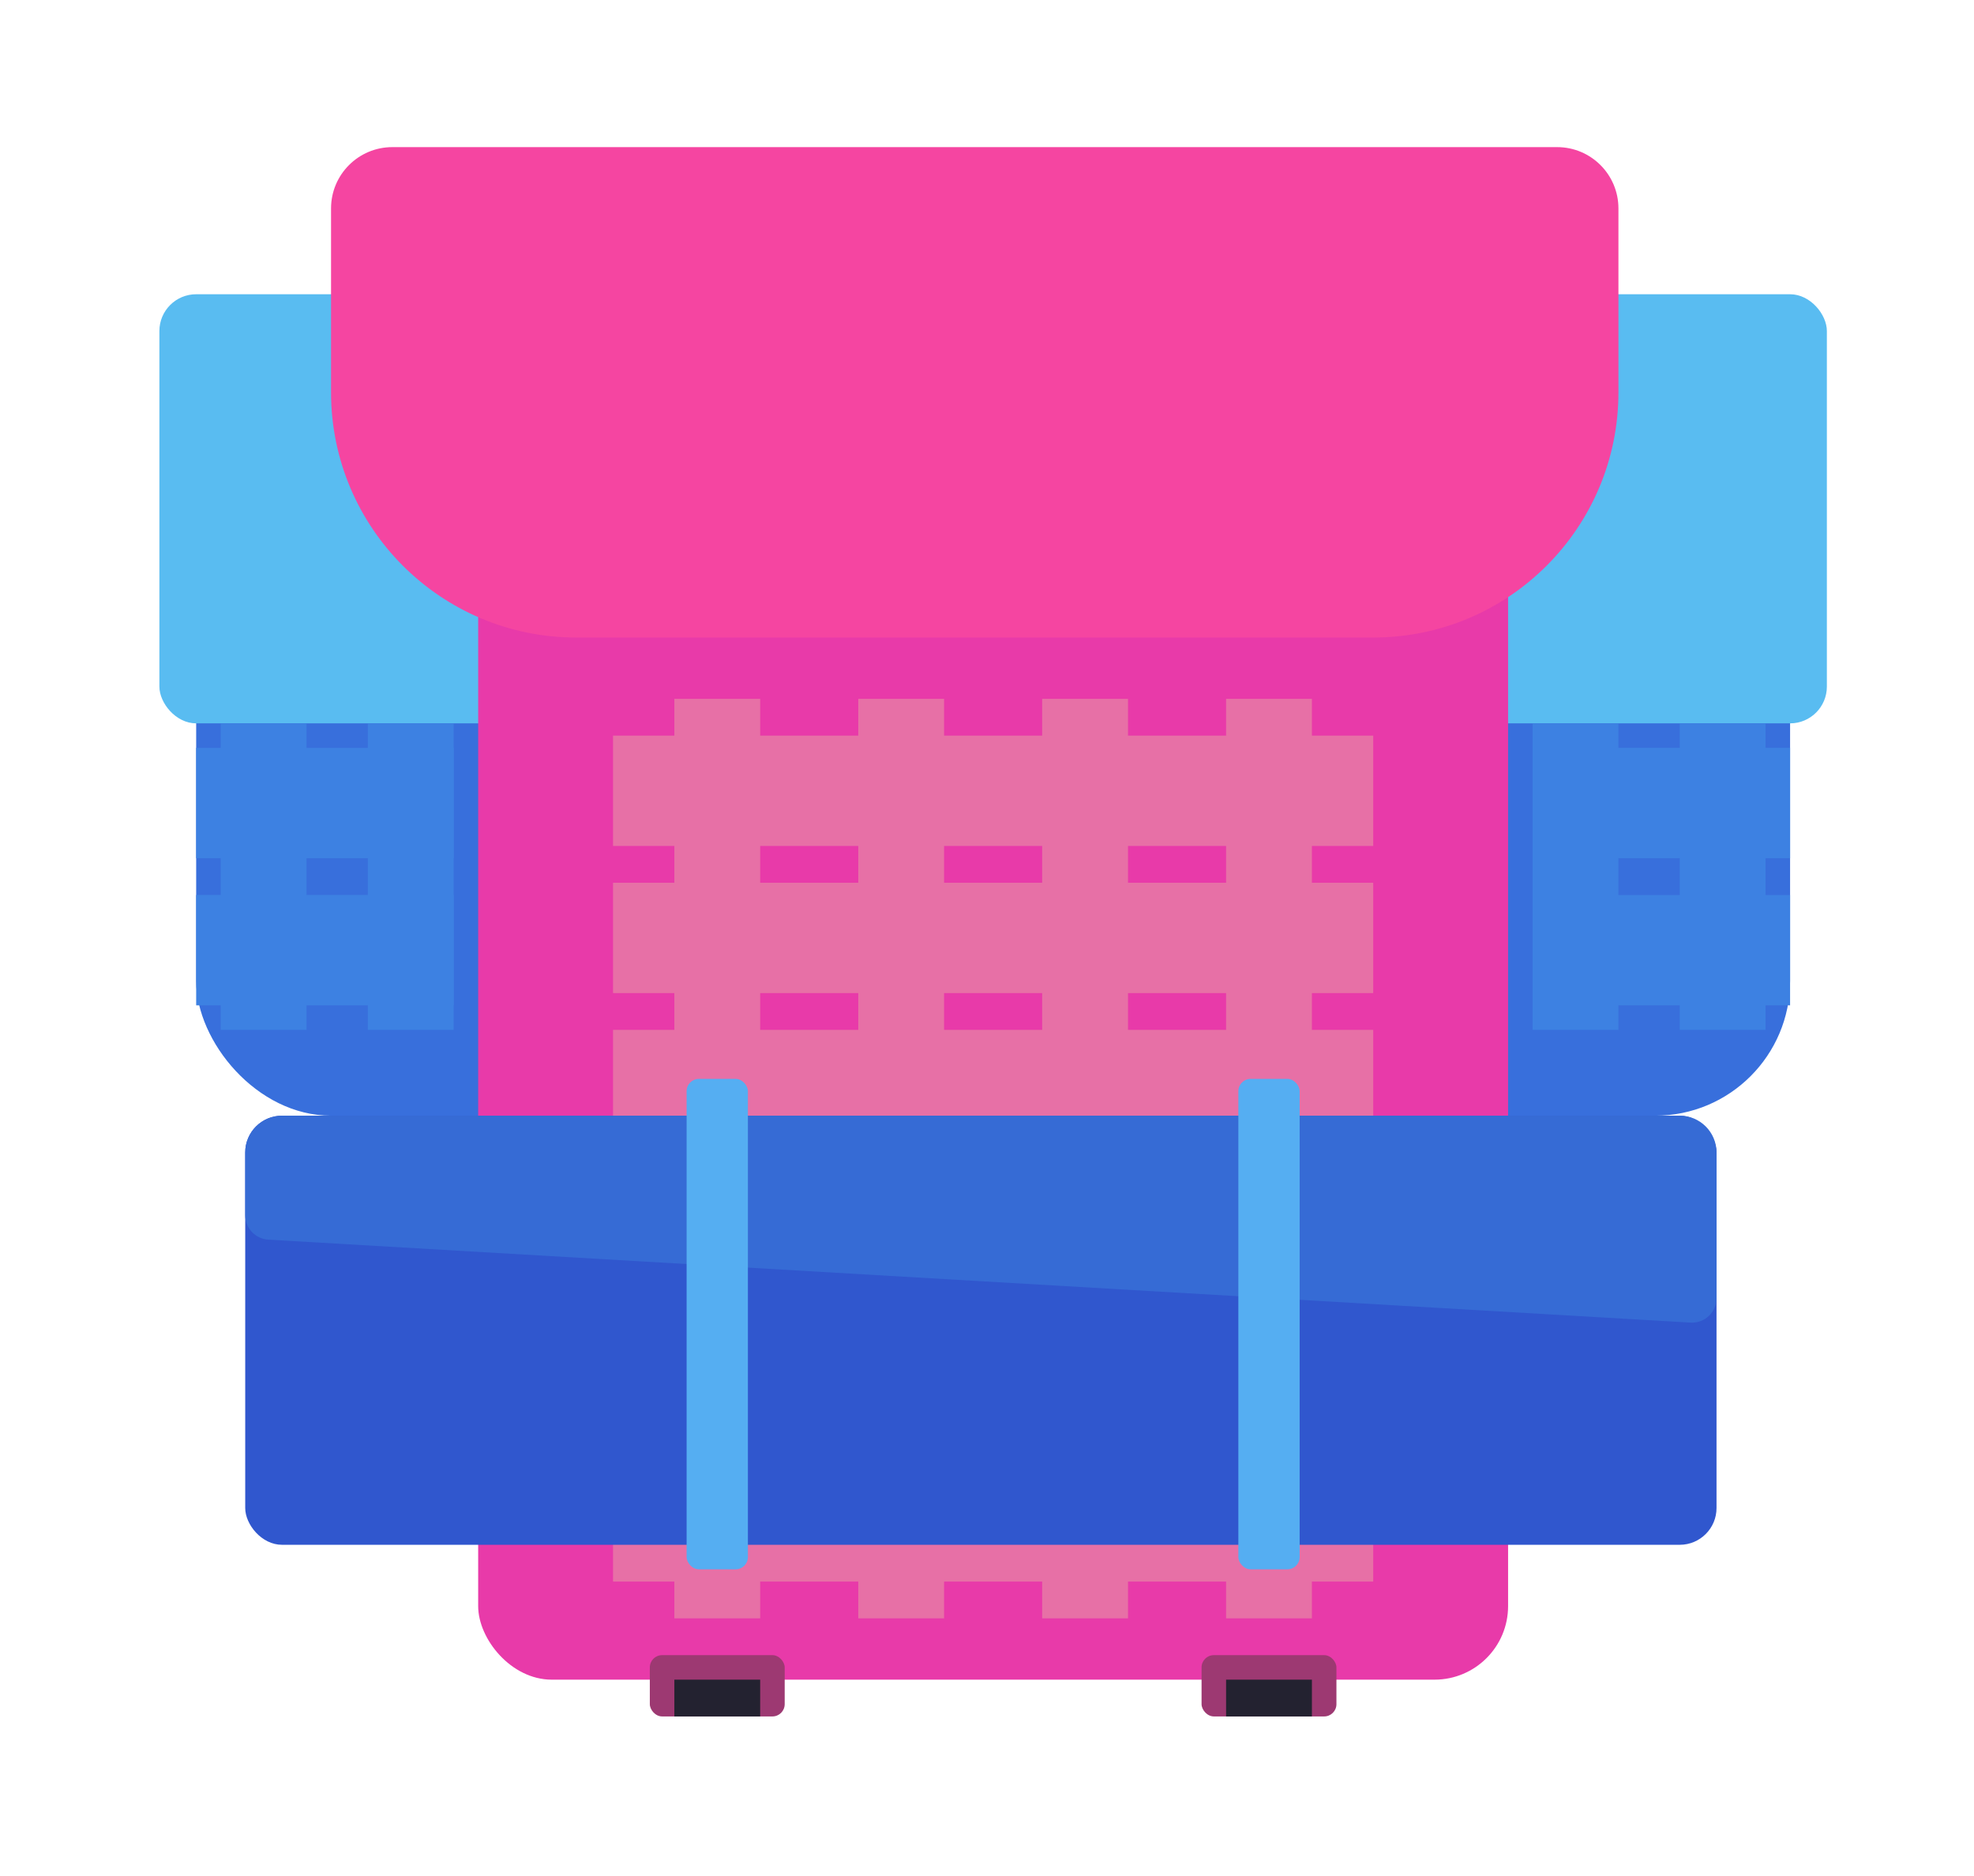 <svg width="161" height="153" viewBox="0 0 161 153" fill="none" xmlns="http://www.w3.org/2000/svg">
<rect x="106" y="26" width="40" height="65" rx="11" fill="#386FDC"/>
<rect x="106" y="24" width="43" height="35" rx="3" fill="#59BCF1"/>
<rect x="16" y="26" width="40" height="65" rx="11" fill="#386FDC"/>
<rect x="13" y="24" width="43" height="35" rx="3" fill="#59BCF1"/>
<rect x="39" y="23" width="84" height="114" rx="6" fill="#E83AA9"/>
<rect x="50" y="60" width="62" height="9" fill="#E770A6"/>
<rect x="50" y="72" width="62" height="9" fill="#E770A6"/>
<rect x="50" y="84" width="62" height="9" fill="#E770A6"/>
<rect x="55" y="57" width="7" height="31" fill="#E770A6"/>
<rect x="70" y="57" width="7" height="31" fill="#E770A6"/>
<rect x="85" y="57" width="7" height="31" fill="#E770A6"/>
<rect x="100" y="57" width="7" height="31" fill="#E770A6"/>
<rect x="50" y="96" width="62" height="9" fill="#E770A6"/>
<rect x="50" y="108" width="62" height="9" fill="#E770A6"/>
<rect x="50" y="120" width="62" height="9" fill="#E770A6"/>
<rect x="55" y="101" width="7" height="31" fill="#E770A6"/>
<rect x="70" y="101" width="7" height="31" fill="#E770A6"/>
<rect x="85" y="101" width="7" height="31" fill="#E770A6"/>
<rect x="100" y="101" width="7" height="31" fill="#E770A6"/>
<path d="M27 17C27 14.239 29.239 12 32 12H127C129.761 12 132 14.239 132 17V32C132 43.046 123.046 52 112 52H47C35.954 52 27 43.046 27 32V17Z" fill="#F545A1"/>
<rect x="20" y="91" width="120" height="35" rx="3" fill="#3057CE"/>
<path d="M20 94C20 92.343 21.343 91 23 91H137C138.657 91 140 92.343 140 94V105.88C140 107.03 139.032 107.944 137.884 107.877L21.884 101.11C20.826 101.048 20 100.173 20 99.113V94Z" fill="#366BD5"/>
<rect x="56" y="88" width="5" height="40" rx="1" fill="#55AEF2"/>
<rect x="101" y="88" width="5" height="40" rx="1" fill="#55AEF2"/>
<rect x="16" y="61" width="21" height="9" fill="#3D81E2"/>
<rect x="16" y="73" width="21" height="9" fill="#3D81E2"/>
<rect x="18" y="59" width="7" height="25" fill="#3D81E2"/>
<rect x="30" y="59" width="7" height="25" fill="#3D81E2"/>
<rect x="146" y="82" width="21" height="9" transform="rotate(-180 146 82)" fill="#3D81E2"/>
<rect x="146" y="70" width="21" height="9" transform="rotate(-180 146 70)" fill="#3D81E2"/>
<rect x="144" y="84" width="7" height="25" transform="rotate(-180 144 84)" fill="#3D81E2"/>
<rect x="132" y="84" width="7" height="25" transform="rotate(-180 132 84)" fill="#3D81E2"/>
<rect x="53" y="135" width="11" height="5" rx="1" fill="#9D3972"/>
<rect width="7" height="3" transform="matrix(1 0 0 -1 55 140)" fill="#232230"/>
<rect x="98" y="135" width="11" height="5" rx="1" fill="#9D3972"/>
<rect width="7" height="3" transform="matrix(1 0 0 -1 100 140)" fill="#232230"/>
</svg>
